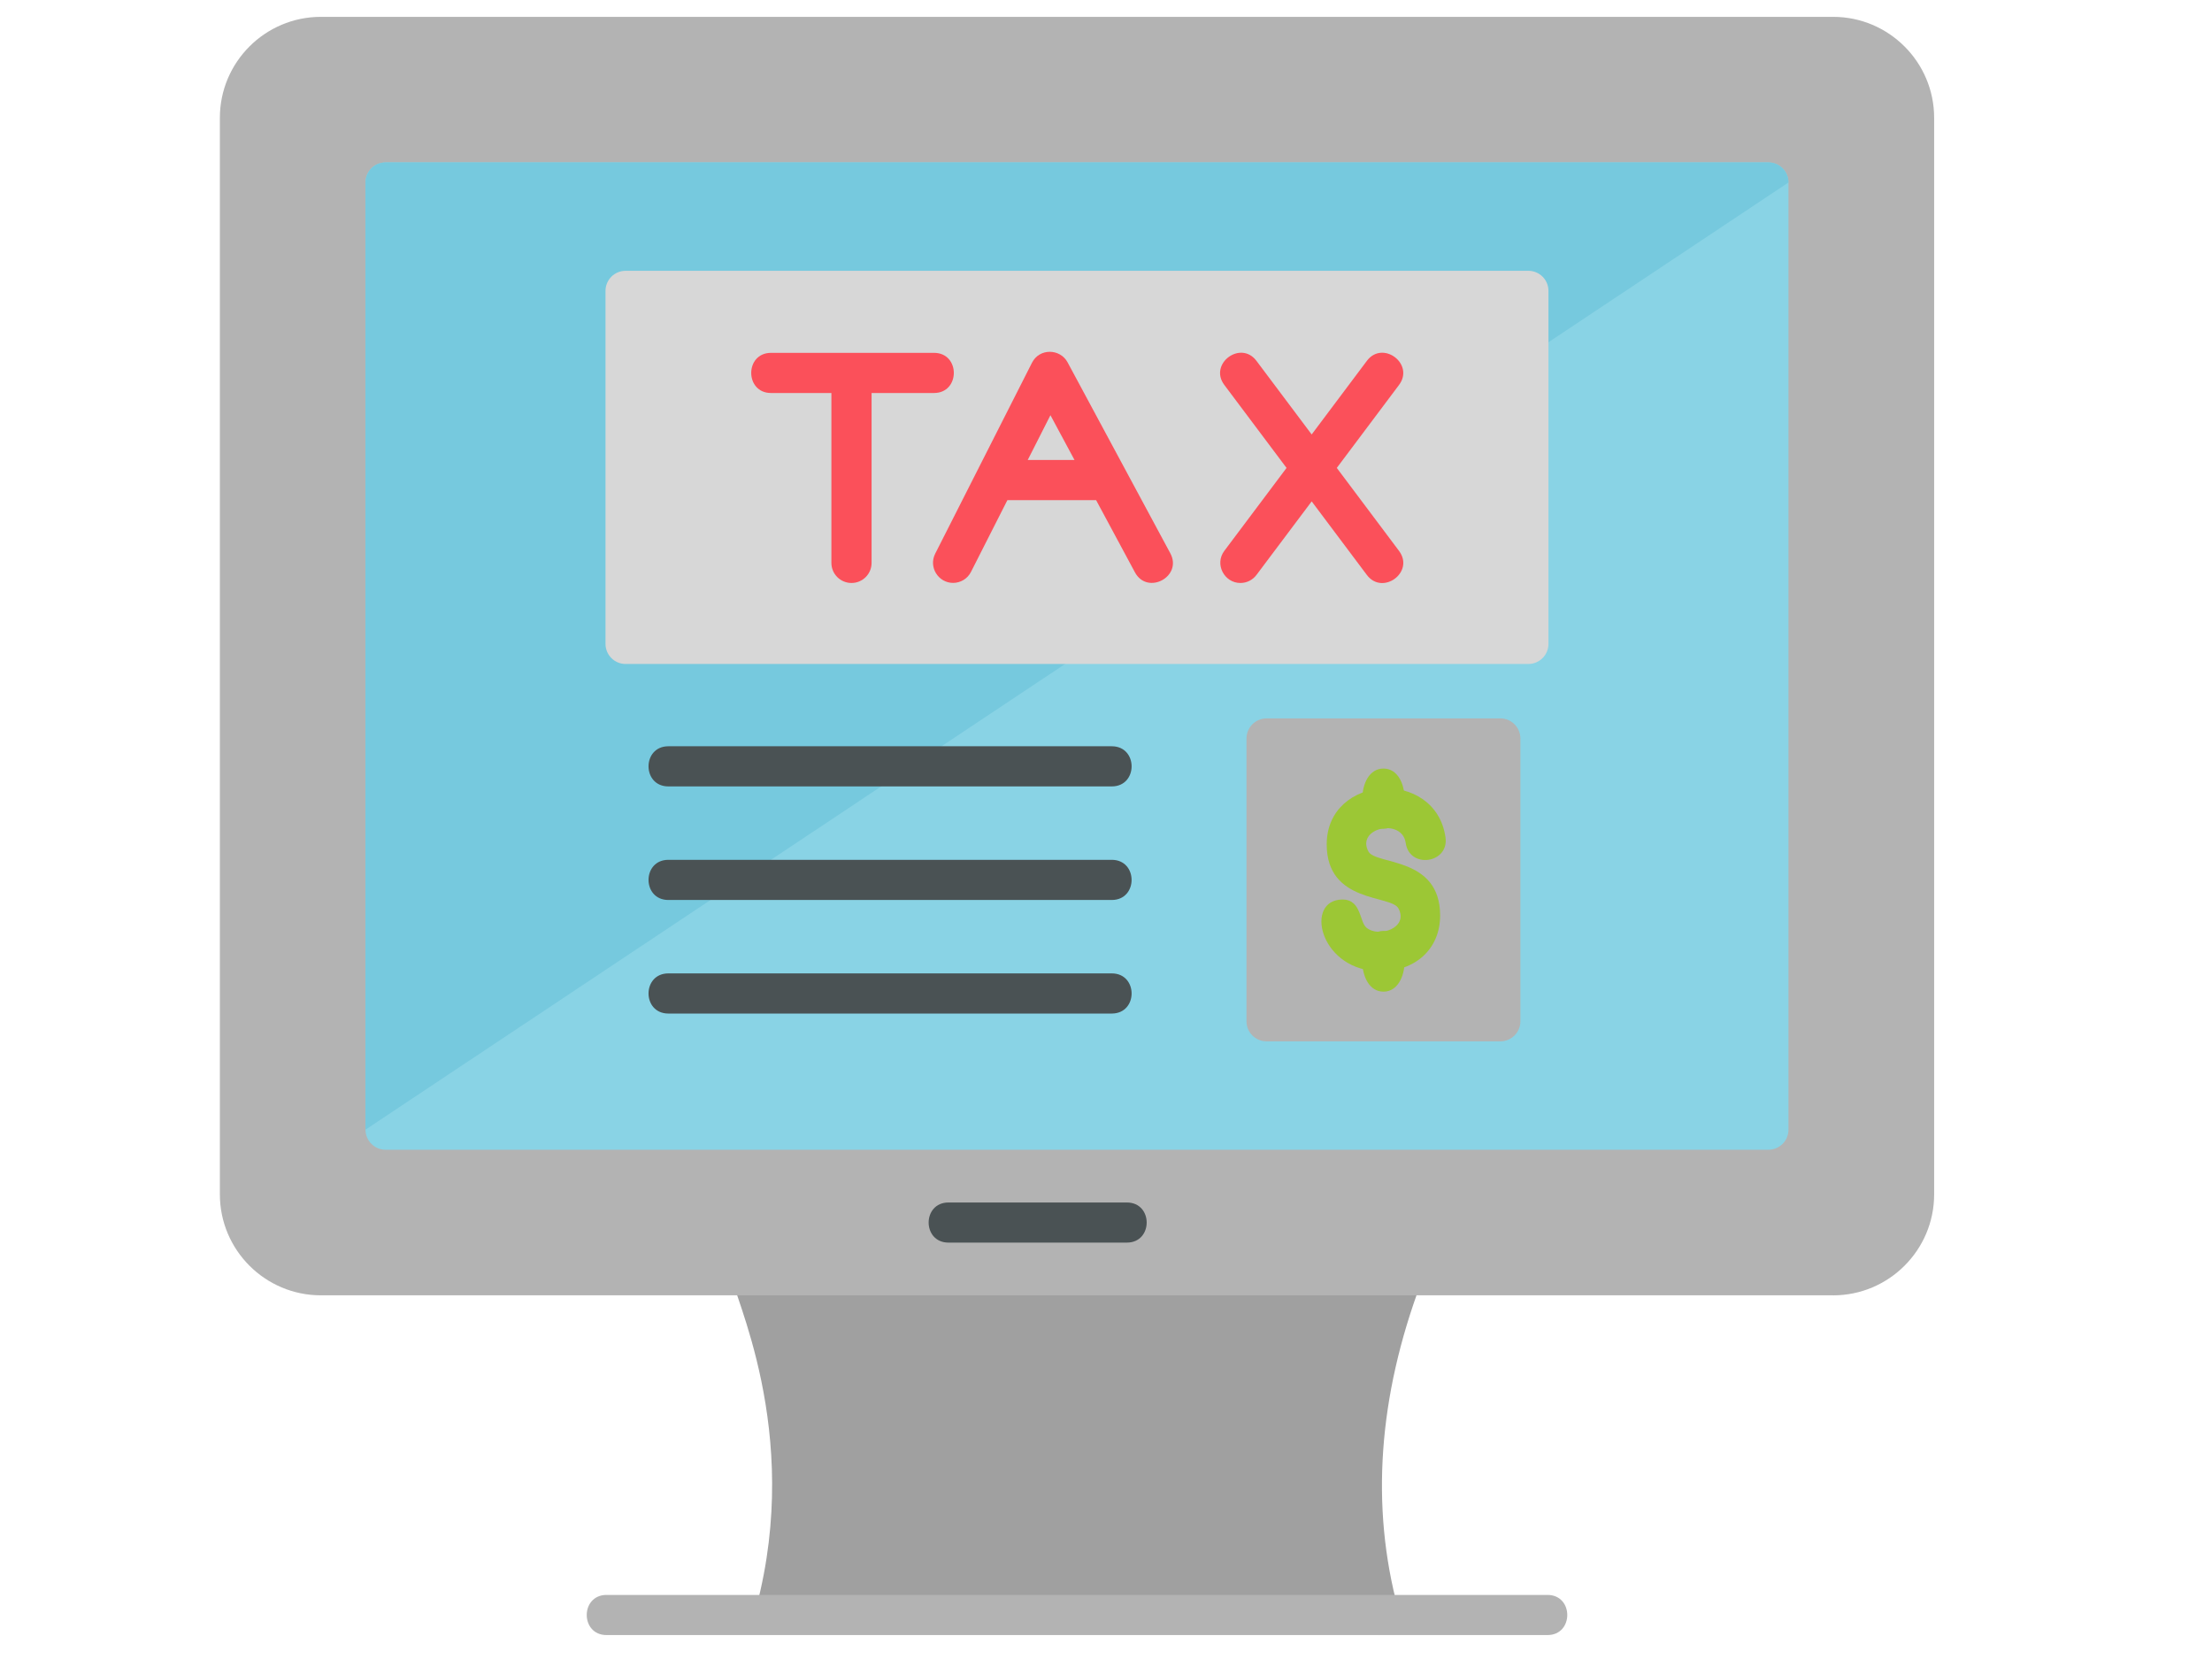 <svg xmlns="http://www.w3.org/2000/svg" xmlns:xlink="http://www.w3.org/1999/xlink" width="400" zoomAndPan="magnify" viewBox="0 0 300 225" height="300" preserveAspectRatio="xMidYMid meet" version="1.0"><defs><clipPath id="29009ed6db"><path d="M 29.832 2.246 L 262.32 2.246 L 262.32 176 L 29.832 176 Z M 29.832 2.246 " clip-rule="nonzero"/></clipPath></defs><path fill="#a0a0a0" d="M 186.992 221.66 C 185.844 221.66 184.789 220.93 184.41 219.801 L 107.676 219.801 C 106.254 222.699 101.758 221.082 102.594 217.902 C 108.887 193.969 99.203 175.25 99.203 172.949 C 99.203 169.898 103.438 169.207 104.492 172.039 L 187.641 172.039 C 188.895 168.609 194.02 170.555 192.754 173.91 C 186.926 189.414 185.871 204.324 189.625 218.227 C 190.094 219.957 188.785 221.66 186.996 221.66 Z M 186.992 221.66 " fill-opacity="1" fill-rule="evenodd"/><g clip-path="url(#29009ed6db)"><path fill="#b3b3b3" d="M 248.613 175.676 L 43.516 175.676 C 35.965 175.676 29.82 169.535 29.82 161.988 L 29.82 15.977 C 29.82 8.426 35.965 2.285 43.516 2.285 L 248.613 2.285 C 256.168 2.285 262.316 8.426 262.316 15.977 L 262.316 161.988 C 262.316 169.535 256.168 175.68 248.613 175.68 Z M 248.613 175.676 " fill-opacity="1" fill-rule="evenodd"/></g><path fill="#b3b3b3" d="M 209.871 221.754 L 82.266 221.754 C 78.68 221.754 78.68 216.309 82.266 216.309 L 209.871 216.309 C 213.457 216.309 213.457 221.754 209.871 221.754 Z M 209.871 221.754 " fill-opacity="1" fill-rule="evenodd"/><path fill="#4a5254" d="M 152.828 168.527 L 128.637 168.527 C 125.051 168.527 125.051 163.086 128.637 163.086 L 152.828 163.086 C 156.414 163.086 156.414 168.527 152.828 168.527 Z M 152.828 168.527 " fill-opacity="1" fill-rule="evenodd"/><path fill="#89d3e5" d="M 239.836 155.934 L 52.297 155.934 C 50.793 155.934 49.57 154.711 49.57 153.211 L 49.57 24.75 C 49.57 23.246 50.793 22.027 52.297 22.027 L 239.836 22.027 C 241.34 22.027 242.559 23.246 242.559 24.75 L 242.559 153.211 C 242.562 154.715 241.34 155.934 239.836 155.934 Z M 239.836 155.934 " fill-opacity="1" fill-rule="evenodd"/><path fill="#76c9de" d="M 239.836 22.027 L 52.297 22.027 C 50.793 22.027 49.57 23.246 49.57 24.75 L 49.57 153.211 L 242.559 24.75 C 242.559 23.246 241.34 22.027 239.836 22.027 Z M 239.836 22.027 " fill-opacity="1" fill-rule="evenodd"/><path fill="#d7d7d7" d="M 84.848 36.727 L 207.285 36.727 C 208.789 36.727 210.008 37.945 210.008 39.449 L 210.008 87.328 C 210.008 88.828 208.789 90.051 207.285 90.051 L 84.848 90.051 C 83.344 90.051 82.121 88.828 82.121 87.328 L 82.121 39.449 C 82.121 37.945 83.344 36.727 84.848 36.727 Z M 84.848 36.727 " fill-opacity="1" fill-rule="nonzero"/><path fill="#b3b3b3" d="M 203.477 141.234 L 171.781 141.234 C 170.277 141.234 169.055 140.016 169.055 138.512 L 169.055 100.156 C 169.055 98.652 170.277 97.43 171.781 97.43 L 203.477 97.43 C 204.98 97.43 206.203 98.652 206.203 100.156 L 206.203 138.512 C 206.203 140.016 204.98 141.234 203.477 141.234 Z M 203.477 141.234 " fill-opacity="1" fill-rule="evenodd"/><path fill="#4a5254" d="M 150.781 106.656 L 90.648 106.656 C 87.059 106.656 87.059 101.211 90.648 101.211 L 150.781 101.211 C 154.371 101.211 154.371 106.656 150.781 106.656 Z M 150.781 106.656 " fill-opacity="1" fill-rule="evenodd"/><path fill="#4a5254" d="M 150.781 122.059 L 90.648 122.059 C 87.059 122.059 87.059 116.613 90.648 116.613 L 150.781 116.613 C 154.367 116.613 154.371 122.059 150.781 122.059 Z M 150.781 122.059 " fill-opacity="1" fill-rule="evenodd"/><path fill="#4a5254" d="M 150.781 137.461 L 90.648 137.461 C 87.059 137.461 87.059 132.016 90.648 132.016 L 150.781 132.016 C 154.371 132.016 154.371 137.461 150.781 137.461 Z M 150.781 137.461 " fill-opacity="1" fill-rule="evenodd"/><path fill="#fb505a" d="M 129.262 79.055 C 127.27 79.055 125.91 76.93 126.832 75.098 L 139.961 49.199 C 140.98 47.184 143.789 47.273 144.789 49.141 L 158.723 75.039 C 160.418 78.195 155.621 80.777 153.922 77.617 L 148.66 67.832 L 136.625 67.832 L 131.691 77.559 C 131.215 78.508 130.254 79.055 129.262 79.055 Z M 145.73 62.387 L 142.465 56.312 L 139.383 62.387 Z M 145.73 62.387 " fill-opacity="1" fill-rule="evenodd"/><path fill="#fb505a" d="M 115.484 79.066 C 113.98 79.066 112.758 77.848 112.758 76.344 L 112.758 53.301 L 104.574 53.301 C 100.988 53.301 100.988 47.855 104.574 47.855 L 126.672 47.855 C 130.258 47.855 130.258 53.301 126.668 53.301 L 118.207 53.301 L 118.207 76.344 C 118.207 77.848 116.988 79.066 115.484 79.066 Z M 115.484 79.066 " fill-opacity="1" fill-rule="evenodd"/><path fill="#fb505a" d="M 168.227 79.066 C 166.047 79.066 164.688 76.523 166.047 74.711 L 174.488 63.461 L 166.047 52.207 C 163.902 49.352 168.262 46.086 170.406 48.941 L 177.895 58.922 L 185.379 48.941 C 187.523 46.086 191.883 49.352 189.742 52.207 L 181.301 63.461 L 189.738 74.711 C 191.902 77.594 187.508 80.812 185.379 77.977 L 177.895 68 L 170.406 77.977 C 169.871 78.691 169.055 79.066 168.227 79.066 Z M 168.227 79.066 " fill-opacity="1" fill-rule="evenodd"/><path fill="#9cc735" d="M 187.23 131.727 C 179.227 131.727 177.004 122.688 181.527 122.039 C 184.684 121.59 184.293 124.957 185.324 125.816 C 187.02 127.227 191.098 125.84 189.656 123.195 C 188.648 121.34 179.934 122.535 179.934 114.516 C 179.934 104.969 194.711 104.133 196.043 113.566 C 196.547 117.117 191.148 117.875 190.648 114.328 C 190.156 110.859 183.848 112.293 185.598 115.492 C 186.605 117.336 195.316 116.145 195.316 124.16 C 195.316 128.738 191.914 131.723 187.234 131.723 Z M 187.23 131.727 " fill-opacity="1" fill-rule="evenodd"/><path fill="#9cc735" d="M 187.629 112.395 C 183.812 112.395 183.812 104.234 187.629 104.234 C 191.445 104.234 191.449 112.395 187.629 112.395 Z M 187.629 112.395 " fill-opacity="1" fill-rule="evenodd"/><path fill="#9cc735" d="M 187.629 134.492 C 183.805 134.492 183.805 126.258 187.629 126.258 C 191.453 126.258 191.453 134.492 187.629 134.492 Z M 187.629 134.492 " fill-opacity="1" fill-rule="evenodd"/></svg>